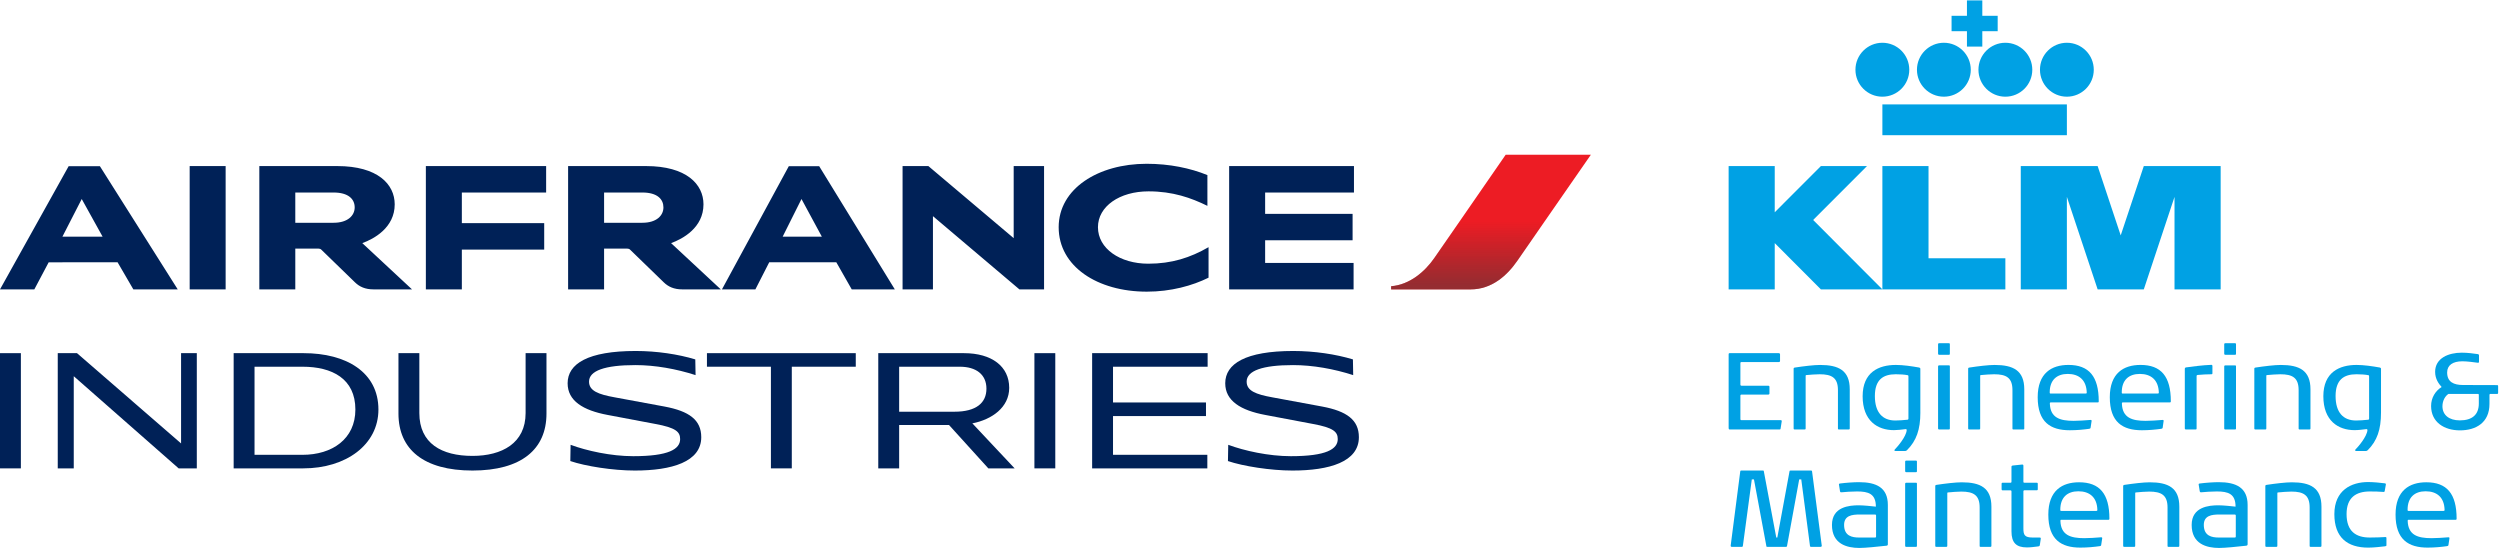 <?xml version="1.0" encoding="utf-8"?>
<!-- Generator: Adobe Illustrator 16.0.0, SVG Export Plug-In . SVG Version: 6.00 Build 0)  -->
<!DOCTYPE svg PUBLIC "-//W3C//DTD SVG 1.1//EN" "http://www.w3.org/Graphics/SVG/1.1/DTD/svg11.dtd">
<svg version="1.1" id="Layer_1" xmlns="http://www.w3.org/2000/svg" xmlns:xlink="http://www.w3.org/1999/xlink" x="0px" y="0px"
	 width="511px" height="112px" viewBox="0 0 511 112" enable-background="new 0 0 511 112" xml:space="preserve">
<g>
	<path fill="#00A1E4" d="M398.55,72.291c0,0.158-0.041,0.227-0.199,0.227h-1.994c-0.119,0-0.215-0.068-0.215-0.25v-1.883
		c0-0.16,0.078-0.229,0.215-0.229h1.994c0.158,0,0.199,0.068,0.199,0.229V72.291z M398.351,87.783h-1.996
		c-0.137,0-0.213-0.068-0.213-0.234V74.902c0-0.133,0.076-0.225,0.238-0.225h1.953c0.174,0,0.217,0.066,0.217,0.205v12.664
		C398.55,87.713,398.509,87.783,398.351,87.783z"/>
	<path fill="#00A1E4" d="M457.04,72.291c0,0.158-0.043,0.227-0.201,0.227h-1.994c-0.117,0-0.215-0.068-0.215-0.25v-1.883
		c0-0.16,0.078-0.229,0.215-0.229h1.994c0.158,0,0.201,0.068,0.201,0.229V72.291z"/>
	<g>
		<g>
			<g>
				<g>
					<g>
						<g>
							<path fill="#ED1C24" d="M307.763,31.625l-14.605,21.131c-1.928,2.783-5.043,5.459-8.812,5.748v0.646h16.244
								c4.316,0,7.463-2.808,9.59-5.898l14.996-21.627H307.763L307.763,31.625z"/>
						</g>
						
							<linearGradient id="SVGID_1_" gradientUnits="userSpaceOnUse" x1="613.759" y1="-182.125" x2="613.759" y2="-209.651" gradientTransform="matrix(1 0 0 -1 -309 -150.5)">
							<stop  offset="0.496" style="stop-color:#383839;stop-opacity:0"/>
							<stop  offset="0.944" style="stop-color:#3C3C3D;stop-opacity:0.473"/>
							<stop  offset="0.969" style="stop-color:#3D3D3E;stop-opacity:0.5"/>
						</linearGradient>
						<path fill="url(#SVGID_1_)" d="M307.763,31.625l-14.605,21.131c-1.928,2.783-5.043,5.459-8.812,5.748v0.646h16.244
							c4.316,0,7.463-2.808,9.59-5.898l14.996-21.627H307.763L307.763,31.625z"/>
						<g>
							<path fill="#002157" d="M38.768,59.15V33.945h7.352V59.15H38.768L38.768,59.15z M208.366,59.15l-17.672-14.967V59.15h-6.209
								V33.945h5.273l17.439,14.731V33.945h6.209V59.15H208.366L208.366,59.15z M246.794,42.078
								c-3.328-1.637-7.066-2.965-12.029-2.965c-5.926,0-10.344,3.069-10.344,7.332c0,4.365,4.502,7.456,10.291,7.456
								c4.779,0,8.576-1.224,12.316-3.38v6.238c-3.301,1.635-7.686,2.857-12.625,2.857c-10.084,0-18.01-5.146-18.01-13.172
								c0-7.898,8.086-12.967,17.98-12.967c4.678,0,8.914,0.885,12.42,2.312L246.794,42.078L246.794,42.078z M87.046,59.15V33.945
								h24.584v5.404H94.401v6.264h16.834v5.402H94.401v8.135H87.046L87.046,59.15z M251.237,59.15V33.945h25.514v5.404h-18.158
								v4.365h17.877v5.403h-17.877v4.626h18.08v5.406H251.237L251.237,59.15z M137.169,49.694l10.162,9.456h-7.85
								c-1.74,0-2.881-0.549-3.791-1.428l-6.916-6.706c-0.125-0.128-0.336-0.205-0.6-0.205h-4.699v8.339h-7.354V33.945h15.928
								c8.264,0,11.742,3.718,11.742,7.821C143.792,46.55,139.534,48.839,137.169,49.694L137.169,49.694L137.169,49.694z
								 M131.296,45.534c2.91,0,4.309-1.481,4.309-3.145c0-1.664-1.24-3.04-4.309-3.04h-7.82v6.185H131.296L131.296,45.534z
								 M74.054,49.694l10.16,9.456h-7.846c-1.742,0-2.887-0.549-3.797-1.428l-6.91-6.706c-0.133-0.128-0.338-0.205-0.596-0.205
								h-4.707v8.339h-7.352V33.945h15.928c8.266,0,11.744,3.718,11.744,7.821C80.679,46.55,76.419,48.839,74.054,49.694
								L74.054,49.694L74.054,49.694z M68.18,45.534c2.912,0,4.318-1.481,4.318-3.145c0-1.664-1.25-3.04-4.318-3.04h-7.822v6.185
								H68.18L68.18,45.534z M27.257,59.15l-3.221-5.536H9.95L7.016,59.15H0l14.029-25.176h6.391L36.328,59.15H27.257L27.257,59.15z
								 M12.761,48.369h8.209l-4.264-7.692L12.761,48.369L12.761,48.369z M174.095,59.15l-3.15-5.536h-13.717L154.4,59.15h-6.834
								l13.664-25.176h6.213l15.459,25.176H174.095L174.095,59.15z M159.979,48.369h8.004l-4.158-7.692L159.979,48.369
								L159.979,48.369z"/>
						</g>
					</g>
				</g>
			</g>
			<g>
				<path fill="#002157" d="M0.001,95.734V72.186h4.266v23.549H0.001z"/>
				<path fill="#002157" d="M36.513,95.734L15.075,76.896v18.838h-3.271V72.186h3.934l21.273,18.451V72.186h3.217v23.549H36.513z"/>
				<path fill="#002157" d="M47.759,95.734V72.186h14.297c8.699,0,15.293,3.879,15.293,11.523c0,7.207-6.65,12.025-15.35,12.025
					H47.759L47.759,95.734z M61.833,92.965c6.039,0,10.807-3.217,10.807-9.256c0-6.316-4.768-8.752-10.807-8.752h-9.807v18.008
					H61.833L61.833,92.965z"/>
				<path fill="#002157" d="M107.434,72.186h4.266v12.355c0,7.314-5.154,11.637-15.127,11.637s-15.127-4.322-15.127-11.637V72.186
					h4.268v12.246c0,6.205,4.543,8.754,10.859,8.754c6.037,0,10.861-2.604,10.861-8.754V72.186L107.434,72.186z"/>
				<path fill="#002157" d="M124.221,84.818c-5.041-0.941-8.199-2.881-8.199-6.479c0-3.992,4.154-6.598,13.91-6.598
					c4.32,0,8.695,0.664,12.186,1.721l0.057,3.213c-3.936-1.273-8.256-2.049-12.301-2.049c-6.264,0-9.475,1.16-9.475,3.377
					c0,1.883,1.883,2.605,5.266,3.215l10.193,1.885c4.984,0.941,7.48,2.713,7.48,6.26c0,5.045-6.041,6.816-13.576,6.816
					c-4.49,0-10.084-0.887-13.188-1.939l0.057-3.322c3.268,1.215,8.256,2.326,12.801,2.326c7.254,0,9.588-1.441,9.588-3.494
					c0-1.494-0.889-2.328-5.102-3.1L124.221,84.818z"/>
				<path fill="#002157" d="M157.575,95.734V74.957h-13.076v-2.771h30.42v2.771h-13.076v20.777H157.575L157.575,95.734z"/>
				<path fill="#002157" d="M202.014,95.734l-8.035-8.863h-10.193v8.863h-4.268V72.186h17.51c5.705,0,9.254,2.715,9.254,7.094
					c0,3.988-3.549,6.48-7.535,7.256l8.643,9.199H202.014z M183.786,74.957v9.197h11.303c4.486,0,6.539-1.828,6.539-4.709
					c0-2.939-2.162-4.488-5.432-4.488H183.786L183.786,74.957z"/>
				<path fill="#002157" d="M211.434,95.734V72.186h4.266v23.549H211.434z"/>
				<path fill="#002157" d="M223.233,95.734V72.186h23.607v2.771H227.5v7.311h19.004v2.773H227.5v7.924h19.279v2.77H223.233z"/>
				<path fill="#002157" d="M258.64,84.818c-5.043-0.941-8.202-2.881-8.202-6.479c0-3.992,4.156-6.598,13.911-6.598
					c4.318,0,8.697,0.664,12.188,1.721l0.055,3.213c-3.934-1.273-8.258-2.049-12.301-2.049c-6.26,0-9.477,1.16-9.477,3.377
					c0,1.883,1.887,2.605,5.264,3.215l10.197,1.885c4.986,0.941,7.48,2.713,7.48,6.26c0,5.045-6.039,6.816-13.576,6.816
					c-4.486,0-10.084-0.887-13.188-1.939l0.059-3.322c3.268,1.215,8.254,2.326,12.799,2.326c7.258,0,9.586-1.441,9.586-3.494
					c0-1.494-0.889-2.328-5.102-3.1L258.64,84.818z"/>
			</g>
		</g>
		<path fill="#00A1E4" d="M402.044,9.526h3.141V6.375h3.141V3.229h-3.141V0.075h-3.141v3.153h-3.143v3.146h3.143V9.526 M422.47,8.74
			c-3.033,0-5.5,2.472-5.5,5.515c0,3.044,2.467,5.509,5.5,5.509c3.035,0,5.498-2.465,5.498-5.509S425.505,8.74,422.47,8.74z
			 M384.759,21.343v6.298h37.711v-6.298H384.759z M390.257,14.255c0-3.043-2.457-5.515-5.498-5.515
			c-3.033,0-5.506,2.472-5.506,5.515c0,3.044,2.473,5.509,5.506,5.509C387.8,19.764,390.257,17.299,390.257,14.255z M404.394,14.255
			c0,3.044,2.469,5.509,5.504,5.509c3.043,0,5.504-2.465,5.504-5.509c0-3.043-2.461-5.515-5.504-5.515
			C406.862,8.74,404.394,11.211,404.394,14.255z M397.329,19.764c3.031,0,5.498-2.465,5.498-5.509c0-3.043-2.467-5.515-5.498-5.515
			c-3.035,0-5.504,2.472-5.504,5.515C391.825,17.299,394.294,19.764,397.329,19.764z M438.192,33.945l-4.719,14.171l-4.715-14.171
			h-15.713V59.15h9.424V40.242l6.289,18.908h9.434l6.279-18.908V59.15h9.432V33.945H438.192z M394.19,33.945h-9.432V59.15h25.139
			v-6.357H394.19V33.945z M381.614,33.945h-9.424l-9.434,9.445v-9.445h-9.424V59.15h9.424v-9.459l9.434,9.459h12.568L370.61,44.963
			L381.614,33.945z"/>
		<g>
			<path fill="#00A1E4" d="M363.954,87.602c-0.021,0.162-0.092,0.182-0.205,0.182h-10.213c-0.133,0-0.203-0.115-0.203-0.254V72.441
				c0-0.186,0.07-0.254,0.203-0.254h10.047c0.189,0,0.258,0.137,0.258,0.254v1.309c0,0.135-0.049,0.254-0.258,0.254h-7.617
				c-0.154,0-0.229,0.062-0.229,0.227v4.402c0,0.113,0.094,0.209,0.229,0.209h5.475c0.168,0,0.236,0.113,0.236,0.229v1.35
				c0,0.141-0.088,0.23-0.236,0.23h-5.475c-0.154,0-0.229,0.088-0.229,0.236v4.766c0,0.162,0.074,0.229,0.229,0.229h8.031
				c0.141,0,0.189,0.072,0.189,0.236L363.954,87.602z"/>
			<path fill="#00A1E4" d="M377.88,87.783h-1.994c-0.166,0-0.211-0.041-0.211-0.227v-7.82c0-2.527-1.26-3.236-3.734-3.236
				c-0.777,0-1.93,0.092-2.664,0.16c-0.176,0-0.203,0.051-0.203,0.23v10.668c0,0.186-0.07,0.227-0.23,0.227h-1.992
				c-0.174,0-0.234-0.041-0.234-0.227V75.402c0-0.188,0.041-0.232,0.258-0.275c1.832-0.281,3.896-0.531,5.156-0.531
				c3.762,0,6.057,1.1,6.057,4.979v7.984C378.085,87.717,378.032,87.783,377.88,87.783z"/>
			<path fill="#00A1E4" d="M392.522,84.318c0,3.492-0.814,5.785-2.723,7.689c-0.137,0.109-0.217,0.182-0.387,0.182h-1.969
				c-0.146,0-0.229-0.072-0.229-0.164c0-0.045,0.025-0.09,0.066-0.135c0.57-0.574,2.342-2.617,2.449-3.969
				c0-0.139-0.039-0.205-0.178-0.205c-0.025,0-0.047,0-0.064,0c-0.713,0.094-1.66,0.205-2.371,0.205
				c-3.367,0-6.393-1.922-6.393-6.928c0-4.908,3.271-6.4,6.787-6.4c1.469,0,3.184,0.25,4.768,0.531
				c0.145,0.043,0.24,0.111,0.24,0.275v8.918H392.522z M390.085,76.932c0-0.135-0.025-0.223-0.17-0.246
				c-0.629-0.125-1.529-0.188-2.424-0.188c-2.594,0-4.266,1.125-4.266,4.457c0,3.389,1.598,4.996,4.176,4.996
				c0.645,0,1.738-0.072,2.473-0.16c0.137,0,0.211-0.096,0.211-0.254V76.932L390.085,76.932z"/>
			<path fill="#00A1E4" d="M413.552,87.783h-1.998c-0.156,0-0.209-0.041-0.209-0.227v-7.82c0-2.527-1.26-3.236-3.736-3.236
				c-0.783,0-1.926,0.092-2.656,0.16c-0.186,0-0.205,0.051-0.205,0.23v10.668c0,0.186-0.072,0.227-0.232,0.227h-2
				c-0.158,0-0.223-0.041-0.223-0.227V75.402c0-0.188,0.041-0.232,0.248-0.275c1.828-0.281,3.9-0.531,5.168-0.531
				c3.752,0,6.053,1.1,6.053,4.979v7.984C413.759,87.717,413.71,87.783,413.552,87.783z"/>
			<path fill="#00A1E4" d="M428.782,82.256h-9.592c-0.143,0-0.201,0.023-0.201,0.234c0.092,2.887,2.035,3.531,4.859,3.531
				c1.057,0,2.227-0.096,3.467-0.188c0.084,0,0.211,0.021,0.211,0.166c0,0.02,0,0.02,0,0.043l-0.211,1.395
				c-0.043,0.162-0.117,0.162-0.273,0.209c-1.127,0.162-2.504,0.297-3.973,0.297c-3.924,0-6.564-1.631-6.564-6.748
				c0-4.932,2.848-6.604,6.289-6.604c4.193,0,6.188,2.338,6.188,7.436C428.981,82.186,428.919,82.256,428.782,82.256z
				 M422.661,76.43c-2.254,0-3.699,1.244-3.699,3.783c0,0.182,0.047,0.232,0.201,0.232h7.121c0.164,0,0.246-0.027,0.246-0.203
				C426.46,77.674,424.94,76.43,422.661,76.43z"/>
			<path fill="#00A1E4" d="M443.505,82.256h-9.588c-0.141,0-0.201,0.023-0.201,0.234c0.092,2.887,2.033,3.531,4.854,3.531
				c1.062,0,2.234-0.096,3.479-0.188c0.086,0,0.197,0.021,0.197,0.166c0,0.02,0,0.02,0,0.043l-0.197,1.395
				c-0.053,0.162-0.125,0.162-0.275,0.209c-1.131,0.162-2.502,0.297-3.967,0.297c-3.926,0-6.564-1.631-6.564-6.748
				c0-4.932,2.836-6.604,6.281-6.604c4.195,0,6.193,2.338,6.193,7.436C443.714,82.186,443.647,82.256,443.505,82.256z
				 M437.388,76.43c-2.258,0-3.701,1.244-3.701,3.783c0,0.182,0.045,0.232,0.211,0.232h7.107c0.164,0,0.26-0.027,0.26-0.203
				C441.19,77.674,439.683,76.43,437.388,76.43z"/>
			<path fill="#00A1E4" d="M451.999,76.498c-1.018,0-1.764,0.062-2.754,0.139c-0.186,0.023-0.26,0.088-0.26,0.23v10.689
				c0,0.16-0.043,0.227-0.203,0.227h-1.99c-0.115,0-0.217-0.066-0.217-0.227V75.4c0-0.164,0.076-0.256,0.236-0.301
				c1.562-0.207,3.346-0.457,5.213-0.525c0.133,0,0.195,0.09,0.195,0.227v1.516C452.222,76.43,452.157,76.498,451.999,76.498z"/>
			<path fill="#00A1E4" d="M456.833,87.783h-1.994c-0.135,0-0.207-0.064-0.207-0.227V74.912c0-0.137,0.072-0.229,0.23-0.229h1.951
				c0.186,0,0.225,0.074,0.225,0.209v12.664C457.038,87.717,456.997,87.783,456.833,87.783z"/>
			<path fill="#00A1E4" d="M472.042,87.783h-1.99c-0.156,0-0.213-0.041-0.213-0.227v-7.82c0-2.527-1.256-3.236-3.738-3.236
				c-0.773,0-1.92,0.092-2.66,0.16c-0.184,0-0.205,0.051-0.205,0.23v10.668c0,0.186-0.066,0.227-0.23,0.227h-1.992
				c-0.158,0-0.23-0.041-0.23-0.227V75.402c0-0.188,0.047-0.232,0.254-0.275c1.838-0.281,3.902-0.531,5.16-0.531
				c3.764,0,6.061,1.1,6.061,4.979v7.984C472.255,87.717,472.208,87.783,472.042,87.783z"/>
			<path fill="#00A1E4" d="M486.679,84.318c0,3.492-0.799,5.785-2.703,7.689c-0.145,0.109-0.227,0.182-0.389,0.182h-1.977
				c-0.139,0-0.223-0.072-0.223-0.164c0-0.045,0.016-0.09,0.059-0.135c0.574-0.574,2.342-2.617,2.459-3.969
				c0-0.139-0.049-0.205-0.189-0.205c-0.02,0-0.045,0-0.066,0c-0.707,0.094-1.646,0.205-2.363,0.205
				c-3.363,0-6.395-1.922-6.395-6.928c0-4.908,3.273-6.4,6.789-6.4c1.469,0,3.189,0.25,4.766,0.531
				c0.146,0.043,0.232,0.111,0.232,0.275V84.318L486.679,84.318z M484.245,76.932c0-0.135-0.023-0.223-0.156-0.246
				c-0.639-0.125-1.539-0.188-2.428-0.188c-2.594,0-4.268,1.125-4.268,4.457c0,3.389,1.602,4.996,4.174,4.996
				c0.643,0,1.738-0.072,2.475-0.16c0.137,0,0.203-0.096,0.203-0.254V76.932z"/>
			<g>
				<path fill="#00A1E4" d="M510.437,80.514h-1.4c-0.125,0-0.189,0.092-0.189,0.201v1.838c0,3.852-2.779,5.414-6.037,5.414
					c-3.191,0-5.895-1.652-5.895-4.979c0-1.721,0.898-3.098,2.154-3.883c-0.596-0.658-1.33-1.648-1.33-3.096
					c0-2.822,2.754-3.922,5.441-3.922c1.219,0,2.311,0.16,3.324,0.299c0.139,0.043,0.201,0.115,0.201,0.227v1.336
					c0,0.115-0.039,0.205-0.201,0.205c-0.732-0.09-2.135-0.305-3.191-0.305c-1.951,0-3.117,0.787-3.117,2.279
					c0,1.947,1.328,2.568,3.262,2.568l6.926,0.021c0.189,0,0.232,0.068,0.232,0.225c0,0.256,0,1.387,0,1.387
					C510.616,80.445,510.556,80.514,510.437,80.514z M506.466,80.514c-2.922,0-3.693,0-5.996,0
					c-0.619,0.389-1.234,1.324-1.234,2.521c0,1.785,1.35,2.891,3.555,2.891c2.525,0,3.881-1.168,3.881-3.441v-1.77
					C506.669,80.578,506.599,80.514,506.466,80.514z"/>
				<path fill="#00A1E4" d="M372.37,111.568c0,0.141-0.119,0.207-0.23,0.207h-1.975c-0.135,0-0.209-0.094-0.209-0.232l-1.777-13.559
					h-0.42l-2.479,13.559c0,0.166-0.111,0.232-0.23,0.232h-3.805c-0.17,0-0.217-0.066-0.217-0.256l-2.518-13.535h-0.438
					l-1.818,13.535c0,0.162-0.088,0.256-0.209,0.256h-2.084c-0.119,0-0.207-0.094-0.207-0.207v-0.049l1.949-15.121
					c0.021-0.188,0.096-0.227,0.248-0.227h4.371c0.156,0,0.199,0.039,0.219,0.227l2.533,13.475h0.215l2.49-13.521
					c0-0.113,0.066-0.18,0.207-0.18h4.199c0.105,0,0.209,0.066,0.209,0.227l1.975,15.121V111.568L372.37,111.568z"/>
				<path fill="#00A1E4" d="M385.878,111.223c0,0.184-0.041,0.275-0.268,0.318c-1.754,0.191-4.293,0.459-5.557,0.459
					c-2.574,0-5.6-0.824-5.6-4.703c0-3.717,3.553-4.014,5.465-4.014c0.939,0,2.82,0.184,3.51,0.275c0-2.641-1.537-3.105-3.834-3.105
					c-1.219,0-2.344,0.098-3.193,0.172c-0.027,0-0.047,0-0.072,0c-0.137,0-0.205-0.074-0.227-0.189l-0.223-1.404v-0.02
					c0-0.115,0.09-0.186,0.223-0.186c1.168-0.156,2.826-0.271,3.861-0.271c3.559,0,5.914,1.102,5.914,4.656V111.223L385.878,111.223
					z M383.472,105.395c0-0.135-0.043-0.229-0.254-0.229h-3.096c-1.586,0-3.188,0.209-3.188,2.131c0,2.273,1.648,2.574,3.068,2.574
					h3.213c0.211,0,0.254-0.047,0.254-0.229v-4.248H383.472z"/>
				<path fill="#00A1E4" d="M391.821,96.285c0,0.158-0.043,0.229-0.201,0.229h-1.994c-0.117,0-0.213-0.068-0.213-0.25v-1.885
					c0-0.158,0.078-0.229,0.213-0.229h1.994c0.158,0,0.201,0.068,0.201,0.229V96.285z M391.62,111.775h-1.994
					c-0.135,0-0.213-0.066-0.213-0.232V98.896c0-0.133,0.078-0.227,0.238-0.227h1.955c0.172,0,0.215,0.068,0.215,0.207v12.664
					C391.821,111.707,391.778,111.775,391.62,111.775z"/>
				<path fill="#00A1E4" d="M406.835,111.775h-2.004c-0.158,0-0.191-0.043-0.191-0.232v-7.82c0-2.527-1.271-3.242-3.746-3.242
					c-0.779,0-1.926,0.096-2.66,0.168c-0.189,0-0.207,0.043-0.207,0.23v10.664c0,0.189-0.074,0.232-0.232,0.232h-1.998
					c-0.162,0-0.229-0.043-0.229-0.232V99.385c0-0.184,0.043-0.23,0.25-0.279c1.832-0.275,3.9-0.523,5.17-0.523
					c3.76,0,6.055,1.1,6.055,4.979v7.982C407.04,111.707,406.995,111.775,406.835,111.775z"/>
				<path fill="#00A1E4" d="M416.931,111.477c-0.051,0.135-0.115,0.184-0.277,0.205c-0.986,0.115-1.562,0.209-2.359,0.209
					c-2.188,0-3.148-0.969-3.148-3.285v-8.148c0-0.156-0.062-0.229-0.221-0.229h-1.568c-0.162,0-0.23-0.088-0.23-0.252v-1.1
					c0-0.139,0.068-0.207,0.23-0.207h1.59c0.137,0,0.199-0.064,0.199-0.229v-3.008c0-0.16,0.043-0.23,0.232-0.277l1.947-0.205
					c0.162,0,0.256,0.068,0.256,0.232v3.258c0,0.164,0.041,0.229,0.227,0.229h2.48c0.18,0,0.232,0.068,0.232,0.227v1.105
					c0,0.141-0.053,0.211-0.232,0.211h-2.48c-0.158,0-0.227,0.088-0.227,0.244v7.531c0,1.332,0.209,1.885,1.93,1.885
					c0.428,0,0.824,0,1.396,0c0.207,0,0.229,0.088,0.229,0.229L416.931,111.477z"/>
				<path fill="#00A1E4" d="M430.956,106.246h-9.604c-0.131,0-0.203,0.016-0.203,0.23c0.094,2.887,2.047,3.527,4.865,3.527
					c1.059,0,2.232-0.088,3.463-0.182c0.09,0,0.215,0.025,0.215,0.16c0,0.021,0,0.021,0,0.045l-0.215,1.4
					c-0.035,0.158-0.109,0.158-0.262,0.205c-1.137,0.162-2.51,0.301-3.986,0.301c-3.916,0-6.553-1.631-6.553-6.744
					c0-4.938,2.844-6.609,6.285-6.609c4.191,0,6.201,2.338,6.201,7.434C431.163,106.176,431.093,106.246,430.956,106.246z
					 M424.821,100.418c-2.244,0-3.697,1.236-3.697,3.783c0,0.188,0.049,0.229,0.207,0.229h7.121c0.16,0,0.248-0.023,0.248-0.209
					C428.636,101.654,427.112,100.418,424.821,100.418z"/>
				<path fill="#00A1E4" d="M445.251,111.775h-2.004c-0.162,0-0.203-0.043-0.203-0.232v-7.82c0-2.527-1.266-3.242-3.742-3.242
					c-0.779,0-1.928,0.096-2.654,0.168c-0.184,0-0.211,0.043-0.211,0.23v10.664c0,0.189-0.066,0.232-0.229,0.232h-2
					c-0.156,0-0.232-0.043-0.232-0.232V99.385c0-0.184,0.055-0.23,0.26-0.279c1.834-0.275,3.896-0.523,5.164-0.523
					c3.762,0,6.053,1.1,6.053,4.979v7.982C445.45,111.707,445.407,111.775,445.251,111.775z"/>
				<path fill="#00A1E4" d="M459.411,111.223c0,0.184-0.049,0.275-0.277,0.318c-1.75,0.191-4.295,0.459-5.549,0.459
					c-2.578,0-5.609-0.824-5.609-4.703c0-3.717,3.561-4.014,5.465-4.014c0.938,0,2.826,0.184,3.506,0.275
					c0-2.641-1.529-3.105-3.822-3.105c-1.219,0-2.342,0.098-3.195,0.172c-0.02,0-0.047,0-0.062,0c-0.139,0-0.209-0.074-0.236-0.189
					l-0.227-1.404v-0.02c0-0.115,0.092-0.186,0.227-0.186c1.172-0.156,2.828-0.271,3.859-0.271c3.551,0,5.924,1.102,5.924,4.656
					v8.012H459.411z M456.997,105.395c0-0.135-0.053-0.229-0.254-0.229h-3.096c-1.58,0-3.188,0.209-3.188,2.131
					c0,2.273,1.654,2.574,3.066,2.574h3.217c0.201,0,0.254-0.047,0.254-0.229V105.395L456.997,105.395z"/>
				<path fill="#00A1E4" d="M474.298,111.775h-2c-0.154,0-0.207-0.043-0.207-0.232v-7.82c0-2.527-1.26-3.242-3.732-3.242
					c-0.779,0-1.934,0.096-2.666,0.168c-0.186,0-0.203,0.043-0.203,0.23v10.664c0,0.189-0.068,0.232-0.23,0.232h-1.998
					c-0.16,0-0.227-0.043-0.227-0.232V99.385c0-0.184,0.045-0.23,0.258-0.279c1.832-0.275,3.898-0.523,5.156-0.523
					c3.76,0,6.057,1.1,6.057,4.979v7.982C474.503,111.707,474.454,111.775,474.298,111.775z"/>
				<path fill="#00A1E4" d="M487.538,111.66c-0.854,0.092-2.271,0.275-3.461,0.275c-4.293,0-6.934-2.086-6.934-6.84
					c0-4.91,3.482-6.564,6.904-6.564c1.041,0,2.529,0.141,3.396,0.258c0.168,0.021,0.23,0.062,0.23,0.244l-0.23,1.289
					c-0.02,0.135-0.064,0.23-0.203,0.23c-0.027,0-0.027,0-0.045,0c-0.875-0.072-1.744-0.096-2.805-0.096
					c-2.799,0-4.752,1.223-4.752,4.617c0,3.578,1.953,4.799,4.752,4.799c1.217,0,2.291-0.049,3.145-0.098c0.031,0,0.051,0,0.076,0
					c0.133,0,0.178,0.074,0.178,0.209v1.445C487.792,111.568,487.747,111.611,487.538,111.66z"/>
				<path fill="#00A1E4" d="M501.933,106.246h-9.604c-0.135,0-0.197,0.016-0.197,0.23c0.092,2.887,2.037,3.527,4.861,3.527
					c1.059,0,2.23-0.088,3.467-0.182c0.096,0,0.207,0.025,0.207,0.16c0,0.021,0,0.021,0,0.045l-0.207,1.4
					c-0.047,0.158-0.123,0.158-0.275,0.205c-1.125,0.162-2.506,0.301-3.973,0.301c-3.918,0-6.561-1.631-6.561-6.744
					c0-4.938,2.844-6.609,6.285-6.609c4.203,0,6.195,2.338,6.195,7.434C502.132,106.176,502.065,106.246,501.933,106.246z
					 M495.798,100.418c-2.244,0-3.688,1.236-3.688,3.783c0,0.188,0.045,0.229,0.205,0.229h7.115c0.156,0,0.244-0.023,0.244-0.209
					C499.604,101.654,498.101,100.418,495.798,100.418z"/>
			</g>
		</g>
	</g>
</g>
</svg>
